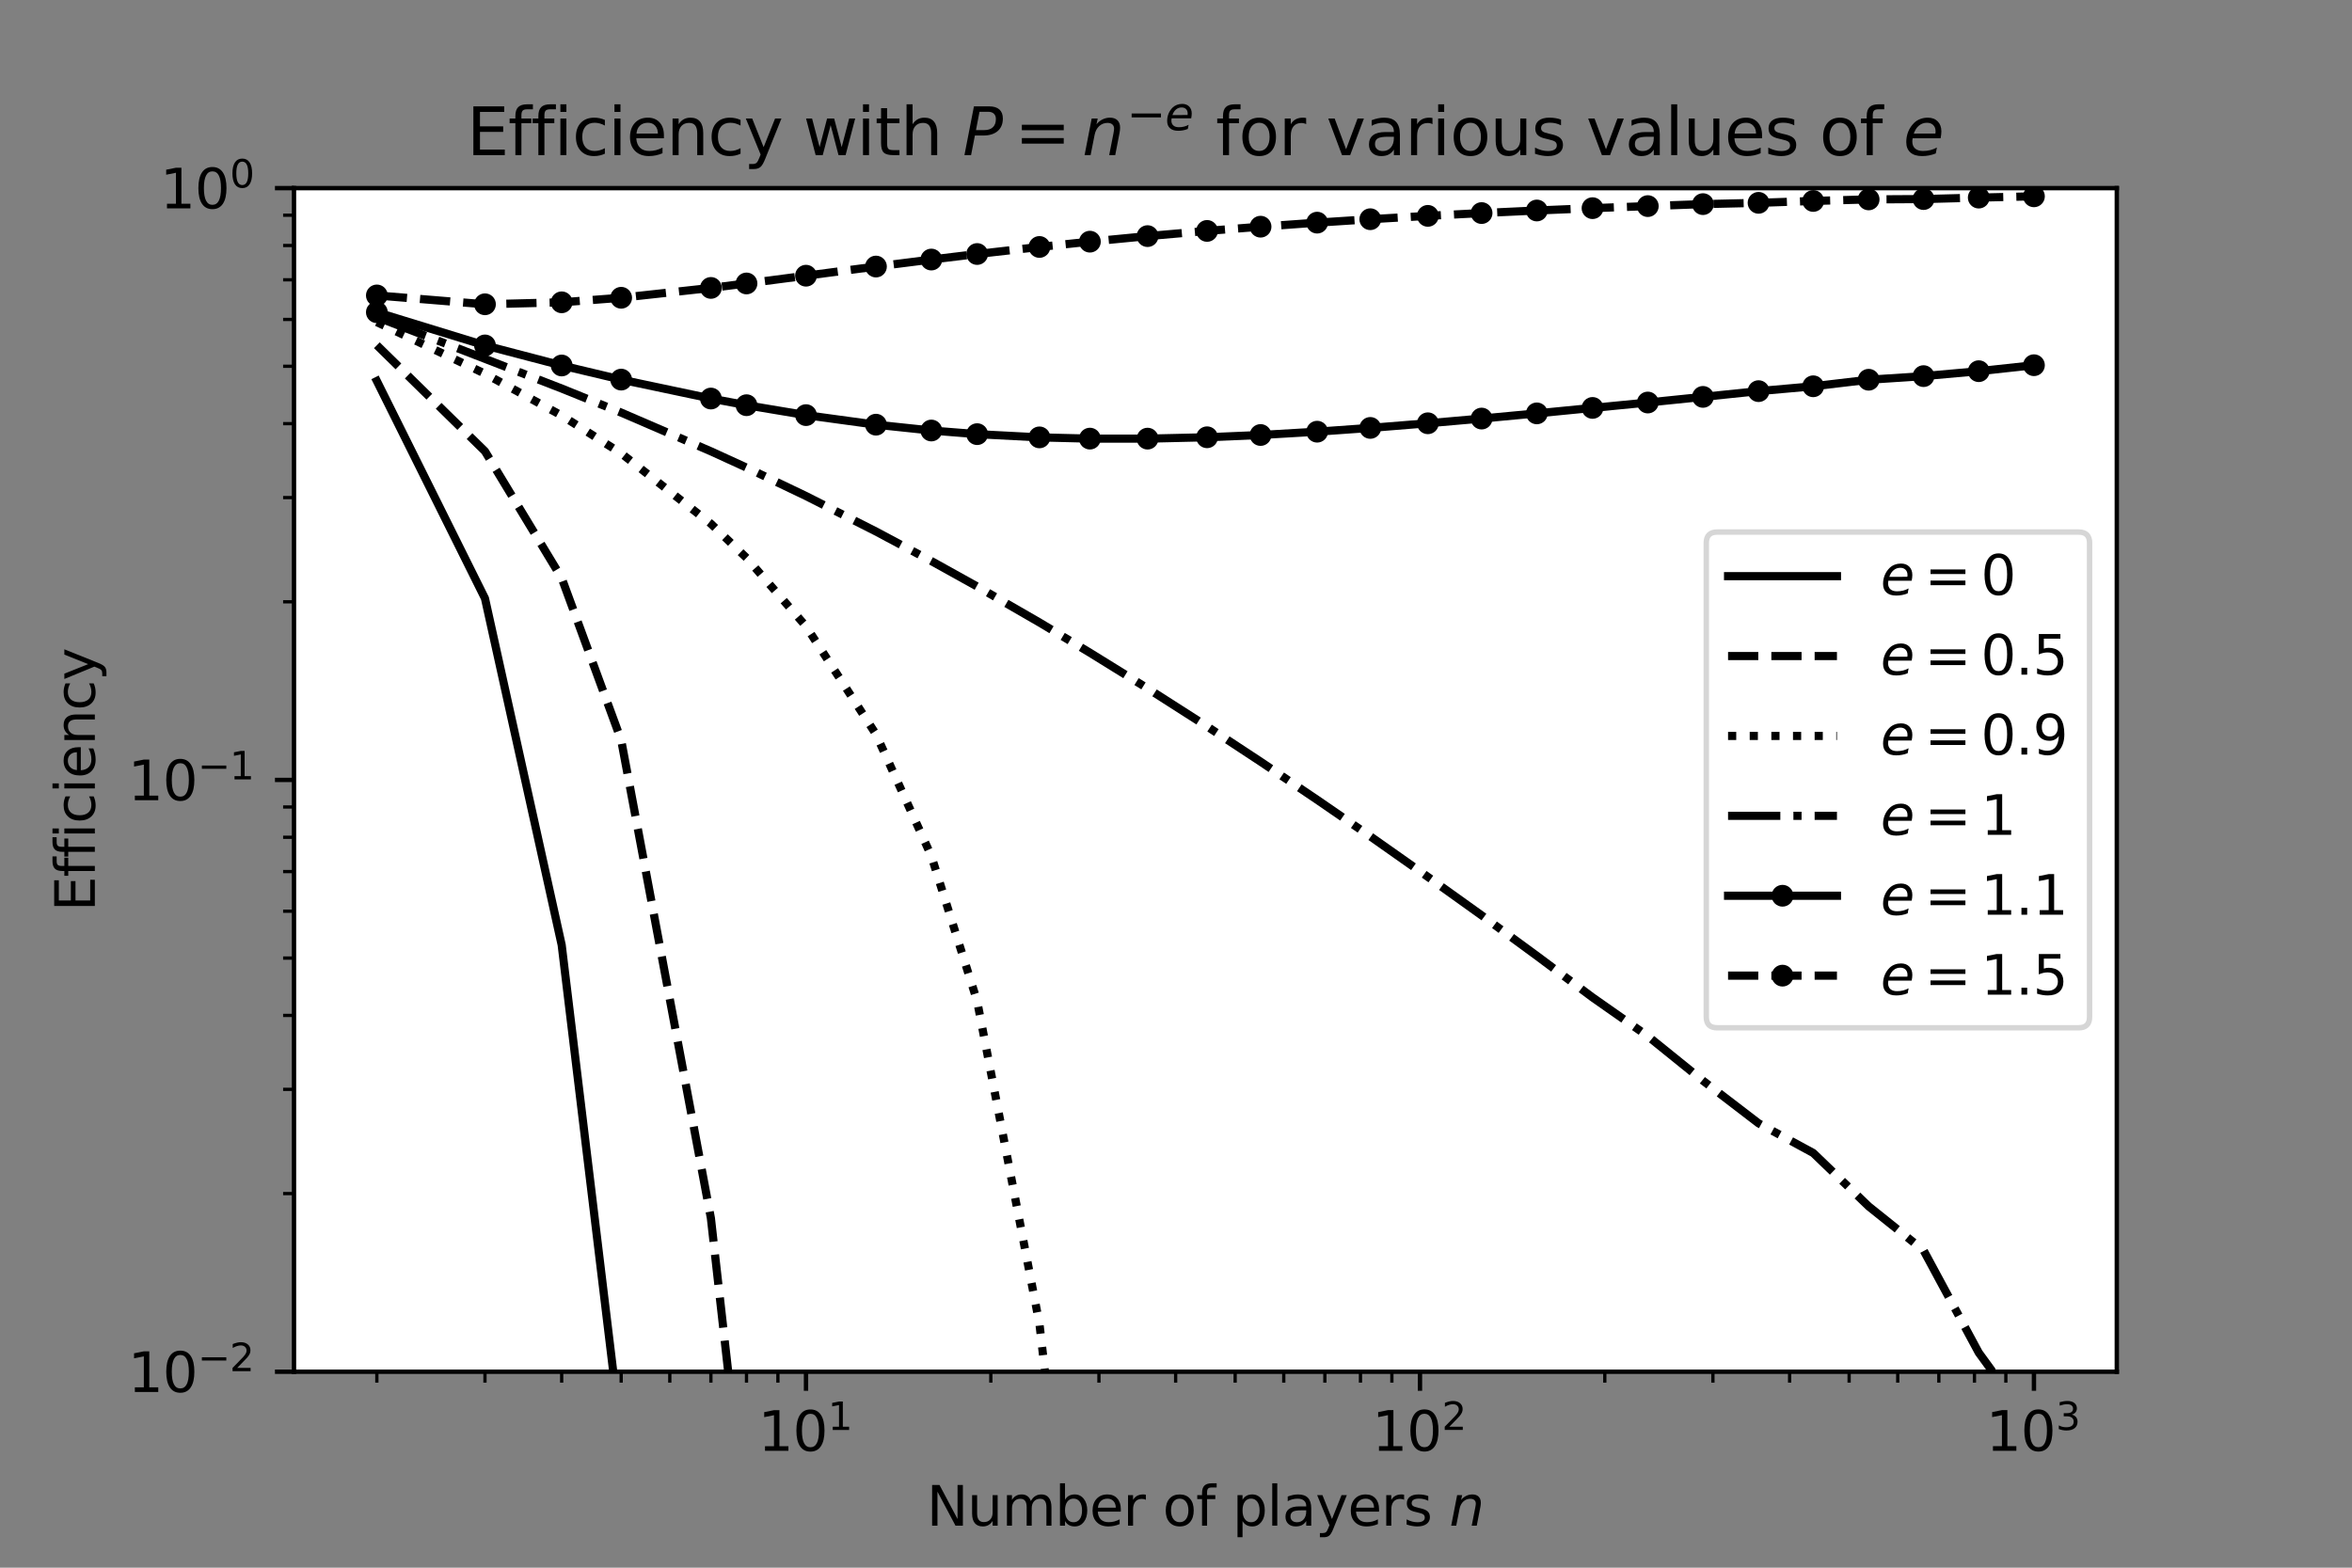 <?xml version="1.0" encoding="utf-8" standalone="no"?>
<!DOCTYPE svg PUBLIC "-//W3C//DTD SVG 1.1//EN"
  "http://www.w3.org/Graphics/SVG/1.1/DTD/svg11.dtd">
<svg xmlns:xlink="http://www.w3.org/1999/xlink" width="432pt" height="288pt" viewBox="0 0 432 288" xmlns="http://www.w3.org/2000/svg" version="1.1">
 <rect x="0" y="0" width="432" height="288" fill="#808080" stroke="none"/>
 <defs>
  <style type="text/css">*{stroke-linejoin: round; stroke-linecap: butt}</style>
 </defs>
 <g id="figure_1">
  <g id="patch_1">
   <path d="M 0 288 
L 432 288 
L 432 0 
L 0 0 
L 0 288 
z
" style="fill: none"/>
  </g>
  <g id="axes_1">
   <g id="patch_2">
    <path d="M 54 252 
L 388.8 252 
L 388.8 34.56 
L 54 34.56 
z
" style="fill: #ffffff"/>
   </g>
   <g id="matplotlib.axis_1">
    <g id="xtick_1">
     <g id="line2d_1">
      <defs>
       <path id="m67855597b3" d="M 0 0 
L 0 3.5 
" style="stroke: #000000; stroke-width: 0.8"/>
      </defs>
      <g>
       <use xlink:href="#m67855597b3" x="148.041" y="252" style="stroke: #000000; stroke-width: 0.8"/>
      </g>
     </g>
     <g id="text_1">
      <!-- $\mathdefault{10^{1}}$ -->
      <g transform="translate(139.241 266.598)scale(0.1 -0.1)">
       <defs>
        <path id="DejaVuSans-31" d="M 794 531 
L 1825 531 
L 1825 4091 
L 703 3866 
L 703 4441 
L 1819 4666 
L 2450 4666 
L 2450 531 
L 3481 531 
L 3481 0 
L 794 0 
L 794 531 
z
" transform="scale(0.016)"/>
        <path id="DejaVuSans-30" d="M 2034 4250 
Q 1547 4250 1301 3770 
Q 1056 3291 1056 2328 
Q 1056 1369 1301 889 
Q 1547 409 2034 409 
Q 2525 409 2770 889 
Q 3016 1369 3016 2328 
Q 3016 3291 2770 3770 
Q 2525 4250 2034 4250 
z
M 2034 4750 
Q 2819 4750 3233 4129 
Q 3647 3509 3647 2328 
Q 3647 1150 3233 529 
Q 2819 -91 2034 -91 
Q 1250 -91 836 529 
Q 422 1150 422 2328 
Q 422 3509 836 4129 
Q 1250 4750 2034 4750 
z
" transform="scale(0.016)"/>
       </defs>
       <use xlink:href="#DejaVuSans-31" transform="translate(0 0.684)"/>
       <use xlink:href="#DejaVuSans-30" transform="translate(63.623 0.684)"/>
       <use xlink:href="#DejaVuSans-31" transform="translate(128.203 38.966)scale(0.7)"/>
      </g>
     </g>
    </g>
    <g id="xtick_2">
     <g id="line2d_2">
      <g>
       <use xlink:href="#m67855597b3" x="260.812" y="252" style="stroke: #000000; stroke-width: 0.8"/>
      </g>
     </g>
     <g id="text_2">
      <!-- $\mathdefault{10^{2}}$ -->
      <g transform="translate(252.012 266.598)scale(0.1 -0.1)">
       <defs>
        <path id="DejaVuSans-32" d="M 1228 531 
L 3431 531 
L 3431 0 
L 469 0 
L 469 531 
Q 828 903 1448 1529 
Q 2069 2156 2228 2338 
Q 2531 2678 2651 2914 
Q 2772 3150 2772 3378 
Q 2772 3750 2511 3984 
Q 2250 4219 1831 4219 
Q 1534 4219 1204 4116 
Q 875 4013 500 3803 
L 500 4441 
Q 881 4594 1212 4672 
Q 1544 4750 1819 4750 
Q 2544 4750 2975 4387 
Q 3406 4025 3406 3419 
Q 3406 3131 3298 2873 
Q 3191 2616 2906 2266 
Q 2828 2175 2409 1742 
Q 1991 1309 1228 531 
z
" transform="scale(0.016)"/>
       </defs>
       <use xlink:href="#DejaVuSans-31" transform="translate(0 0.766)"/>
       <use xlink:href="#DejaVuSans-30" transform="translate(63.623 0.766)"/>
       <use xlink:href="#DejaVuSans-32" transform="translate(128.203 39.047)scale(0.7)"/>
      </g>
     </g>
    </g>
    <g id="xtick_3">
     <g id="line2d_3">
      <g>
       <use xlink:href="#m67855597b3" x="373.582" y="252" style="stroke: #000000; stroke-width: 0.8"/>
      </g>
     </g>
     <g id="text_3">
      <!-- $\mathdefault{10^{3}}$ -->
      <g transform="translate(364.782 266.598)scale(0.1 -0.1)">
       <defs>
        <path id="DejaVuSans-33" d="M 2597 2516 
Q 3050 2419 3304 2112 
Q 3559 1806 3559 1356 
Q 3559 666 3084 287 
Q 2609 -91 1734 -91 
Q 1441 -91 1130 -33 
Q 819 25 488 141 
L 488 750 
Q 750 597 1062 519 
Q 1375 441 1716 441 
Q 2309 441 2620 675 
Q 2931 909 2931 1356 
Q 2931 1769 2642 2001 
Q 2353 2234 1838 2234 
L 1294 2234 
L 1294 2753 
L 1863 2753 
Q 2328 2753 2575 2939 
Q 2822 3125 2822 3475 
Q 2822 3834 2567 4026 
Q 2313 4219 1838 4219 
Q 1578 4219 1281 4162 
Q 984 4106 628 3988 
L 628 4550 
Q 988 4650 1302 4700 
Q 1616 4750 1894 4750 
Q 2613 4750 3031 4423 
Q 3450 4097 3450 3541 
Q 3450 3153 3228 2886 
Q 3006 2619 2597 2516 
z
" transform="scale(0.016)"/>
       </defs>
       <use xlink:href="#DejaVuSans-31" transform="translate(0 0.766)"/>
       <use xlink:href="#DejaVuSans-30" transform="translate(63.623 0.766)"/>
       <use xlink:href="#DejaVuSans-33" transform="translate(128.203 39.047)scale(0.7)"/>
      </g>
     </g>
    </g>
    <g id="xtick_4">
     <g id="line2d_4">
      <defs>
       <path id="m5e425dec0b" d="M 0 0 
L 0 2 
" style="stroke: #000000; stroke-width: 0.6"/>
      </defs>
      <g>
       <use xlink:href="#m5e425dec0b" x="69.218" y="252" style="stroke: #000000; stroke-width: 0.6"/>
      </g>
     </g>
    </g>
    <g id="xtick_5">
     <g id="line2d_5">
      <g>
       <use xlink:href="#m5e425dec0b" x="89.076" y="252" style="stroke: #000000; stroke-width: 0.6"/>
      </g>
     </g>
    </g>
    <g id="xtick_6">
     <g id="line2d_6">
      <g>
       <use xlink:href="#m5e425dec0b" x="103.165" y="252" style="stroke: #000000; stroke-width: 0.6"/>
      </g>
     </g>
    </g>
    <g id="xtick_7">
     <g id="line2d_7">
      <g>
       <use xlink:href="#m5e425dec0b" x="114.094" y="252" style="stroke: #000000; stroke-width: 0.6"/>
      </g>
     </g>
    </g>
    <g id="xtick_8">
     <g id="line2d_8">
      <g>
       <use xlink:href="#m5e425dec0b" x="123.023" y="252" style="stroke: #000000; stroke-width: 0.6"/>
      </g>
     </g>
    </g>
    <g id="xtick_9">
     <g id="line2d_9">
      <g>
       <use xlink:href="#m5e425dec0b" x="130.573" y="252" style="stroke: #000000; stroke-width: 0.6"/>
      </g>
     </g>
    </g>
    <g id="xtick_10">
     <g id="line2d_10">
      <g>
       <use xlink:href="#m5e425dec0b" x="137.113" y="252" style="stroke: #000000; stroke-width: 0.6"/>
      </g>
     </g>
    </g>
    <g id="xtick_11">
     <g id="line2d_11">
      <g>
       <use xlink:href="#m5e425dec0b" x="142.881" y="252" style="stroke: #000000; stroke-width: 0.6"/>
      </g>
     </g>
    </g>
    <g id="xtick_12">
     <g id="line2d_12">
      <g>
       <use xlink:href="#m5e425dec0b" x="181.988" y="252" style="stroke: #000000; stroke-width: 0.6"/>
      </g>
     </g>
    </g>
    <g id="xtick_13">
     <g id="line2d_13">
      <g>
       <use xlink:href="#m5e425dec0b" x="201.846" y="252" style="stroke: #000000; stroke-width: 0.6"/>
      </g>
     </g>
    </g>
    <g id="xtick_14">
     <g id="line2d_14">
      <g>
       <use xlink:href="#m5e425dec0b" x="215.936" y="252" style="stroke: #000000; stroke-width: 0.6"/>
      </g>
     </g>
    </g>
    <g id="xtick_15">
     <g id="line2d_15">
      <g>
       <use xlink:href="#m5e425dec0b" x="226.864" y="252" style="stroke: #000000; stroke-width: 0.6"/>
      </g>
     </g>
    </g>
    <g id="xtick_16">
     <g id="line2d_16">
      <g>
       <use xlink:href="#m5e425dec0b" x="235.794" y="252" style="stroke: #000000; stroke-width: 0.6"/>
      </g>
     </g>
    </g>
    <g id="xtick_17">
     <g id="line2d_17">
      <g>
       <use xlink:href="#m5e425dec0b" x="243.343" y="252" style="stroke: #000000; stroke-width: 0.6"/>
      </g>
     </g>
    </g>
    <g id="xtick_18">
     <g id="line2d_18">
      <g>
       <use xlink:href="#m5e425dec0b" x="249.883" y="252" style="stroke: #000000; stroke-width: 0.6"/>
      </g>
     </g>
    </g>
    <g id="xtick_19">
     <g id="line2d_19">
      <g>
       <use xlink:href="#m5e425dec0b" x="255.651" y="252" style="stroke: #000000; stroke-width: 0.6"/>
      </g>
     </g>
    </g>
    <g id="xtick_20">
     <g id="line2d_20">
      <g>
       <use xlink:href="#m5e425dec0b" x="294.759" y="252" style="stroke: #000000; stroke-width: 0.6"/>
      </g>
     </g>
    </g>
    <g id="xtick_21">
     <g id="line2d_21">
      <g>
       <use xlink:href="#m5e425dec0b" x="314.617" y="252" style="stroke: #000000; stroke-width: 0.6"/>
      </g>
     </g>
    </g>
    <g id="xtick_22">
     <g id="line2d_22">
      <g>
       <use xlink:href="#m5e425dec0b" x="328.706" y="252" style="stroke: #000000; stroke-width: 0.6"/>
      </g>
     </g>
    </g>
    <g id="xtick_23">
     <g id="line2d_23">
      <g>
       <use xlink:href="#m5e425dec0b" x="339.635" y="252" style="stroke: #000000; stroke-width: 0.6"/>
      </g>
     </g>
    </g>
    <g id="xtick_24">
     <g id="line2d_24">
      <g>
       <use xlink:href="#m5e425dec0b" x="348.564" y="252" style="stroke: #000000; stroke-width: 0.6"/>
      </g>
     </g>
    </g>
    <g id="xtick_25">
     <g id="line2d_25">
      <g>
       <use xlink:href="#m5e425dec0b" x="356.113" y="252" style="stroke: #000000; stroke-width: 0.6"/>
      </g>
     </g>
    </g>
    <g id="xtick_26">
     <g id="line2d_26">
      <g>
       <use xlink:href="#m5e425dec0b" x="362.653" y="252" style="stroke: #000000; stroke-width: 0.6"/>
      </g>
     </g>
    </g>
    <g id="xtick_27">
     <g id="line2d_27">
      <g>
       <use xlink:href="#m5e425dec0b" x="368.422" y="252" style="stroke: #000000; stroke-width: 0.6"/>
      </g>
     </g>
    </g>
    <g id="text_4">
     <!-- Number of players $n$ -->
     <g transform="translate(170.2 280.278)scale(0.1 -0.1)">
      <defs>
       <path id="DejaVuSans-4e" d="M 628 4666 
L 1478 4666 
L 3547 763 
L 3547 4666 
L 4159 4666 
L 4159 0 
L 3309 0 
L 1241 3903 
L 1241 0 
L 628 0 
L 628 4666 
z
" transform="scale(0.016)"/>
       <path id="DejaVuSans-75" d="M 544 1381 
L 544 3500 
L 1119 3500 
L 1119 1403 
Q 1119 906 1312 657 
Q 1506 409 1894 409 
Q 2359 409 2629 706 
Q 2900 1003 2900 1516 
L 2900 3500 
L 3475 3500 
L 3475 0 
L 2900 0 
L 2900 538 
Q 2691 219 2414 64 
Q 2138 -91 1772 -91 
Q 1169 -91 856 284 
Q 544 659 544 1381 
z
M 1991 3584 
L 1991 3584 
z
" transform="scale(0.016)"/>
       <path id="DejaVuSans-6d" d="M 3328 2828 
Q 3544 3216 3844 3400 
Q 4144 3584 4550 3584 
Q 5097 3584 5394 3201 
Q 5691 2819 5691 2113 
L 5691 0 
L 5113 0 
L 5113 2094 
Q 5113 2597 4934 2840 
Q 4756 3084 4391 3084 
Q 3944 3084 3684 2787 
Q 3425 2491 3425 1978 
L 3425 0 
L 2847 0 
L 2847 2094 
Q 2847 2600 2669 2842 
Q 2491 3084 2119 3084 
Q 1678 3084 1418 2786 
Q 1159 2488 1159 1978 
L 1159 0 
L 581 0 
L 581 3500 
L 1159 3500 
L 1159 2956 
Q 1356 3278 1631 3431 
Q 1906 3584 2284 3584 
Q 2666 3584 2933 3390 
Q 3200 3197 3328 2828 
z
" transform="scale(0.016)"/>
       <path id="DejaVuSans-62" d="M 3116 1747 
Q 3116 2381 2855 2742 
Q 2594 3103 2138 3103 
Q 1681 3103 1420 2742 
Q 1159 2381 1159 1747 
Q 1159 1113 1420 752 
Q 1681 391 2138 391 
Q 2594 391 2855 752 
Q 3116 1113 3116 1747 
z
M 1159 2969 
Q 1341 3281 1617 3432 
Q 1894 3584 2278 3584 
Q 2916 3584 3314 3078 
Q 3713 2572 3713 1747 
Q 3713 922 3314 415 
Q 2916 -91 2278 -91 
Q 1894 -91 1617 61 
Q 1341 213 1159 525 
L 1159 0 
L 581 0 
L 581 4863 
L 1159 4863 
L 1159 2969 
z
" transform="scale(0.016)"/>
       <path id="DejaVuSans-65" d="M 3597 1894 
L 3597 1613 
L 953 1613 
Q 991 1019 1311 708 
Q 1631 397 2203 397 
Q 2534 397 2845 478 
Q 3156 559 3463 722 
L 3463 178 
Q 3153 47 2828 -22 
Q 2503 -91 2169 -91 
Q 1331 -91 842 396 
Q 353 884 353 1716 
Q 353 2575 817 3079 
Q 1281 3584 2069 3584 
Q 2775 3584 3186 3129 
Q 3597 2675 3597 1894 
z
M 3022 2063 
Q 3016 2534 2758 2815 
Q 2500 3097 2075 3097 
Q 1594 3097 1305 2825 
Q 1016 2553 972 2059 
L 3022 2063 
z
" transform="scale(0.016)"/>
       <path id="DejaVuSans-72" d="M 2631 2963 
Q 2534 3019 2420 3045 
Q 2306 3072 2169 3072 
Q 1681 3072 1420 2755 
Q 1159 2438 1159 1844 
L 1159 0 
L 581 0 
L 581 3500 
L 1159 3500 
L 1159 2956 
Q 1341 3275 1631 3429 
Q 1922 3584 2338 3584 
Q 2397 3584 2469 3576 
Q 2541 3569 2628 3553 
L 2631 2963 
z
" transform="scale(0.016)"/>
       <path id="DejaVuSans-20" transform="scale(0.016)"/>
       <path id="DejaVuSans-6f" d="M 1959 3097 
Q 1497 3097 1228 2736 
Q 959 2375 959 1747 
Q 959 1119 1226 758 
Q 1494 397 1959 397 
Q 2419 397 2687 759 
Q 2956 1122 2956 1747 
Q 2956 2369 2687 2733 
Q 2419 3097 1959 3097 
z
M 1959 3584 
Q 2709 3584 3137 3096 
Q 3566 2609 3566 1747 
Q 3566 888 3137 398 
Q 2709 -91 1959 -91 
Q 1206 -91 779 398 
Q 353 888 353 1747 
Q 353 2609 779 3096 
Q 1206 3584 1959 3584 
z
" transform="scale(0.016)"/>
       <path id="DejaVuSans-66" d="M 2375 4863 
L 2375 4384 
L 1825 4384 
Q 1516 4384 1395 4259 
Q 1275 4134 1275 3809 
L 1275 3500 
L 2222 3500 
L 2222 3053 
L 1275 3053 
L 1275 0 
L 697 0 
L 697 3053 
L 147 3053 
L 147 3500 
L 697 3500 
L 697 3744 
Q 697 4328 969 4595 
Q 1241 4863 1831 4863 
L 2375 4863 
z
" transform="scale(0.016)"/>
       <path id="DejaVuSans-70" d="M 1159 525 
L 1159 -1331 
L 581 -1331 
L 581 3500 
L 1159 3500 
L 1159 2969 
Q 1341 3281 1617 3432 
Q 1894 3584 2278 3584 
Q 2916 3584 3314 3078 
Q 3713 2572 3713 1747 
Q 3713 922 3314 415 
Q 2916 -91 2278 -91 
Q 1894 -91 1617 61 
Q 1341 213 1159 525 
z
M 3116 1747 
Q 3116 2381 2855 2742 
Q 2594 3103 2138 3103 
Q 1681 3103 1420 2742 
Q 1159 2381 1159 1747 
Q 1159 1113 1420 752 
Q 1681 391 2138 391 
Q 2594 391 2855 752 
Q 3116 1113 3116 1747 
z
" transform="scale(0.016)"/>
       <path id="DejaVuSans-6c" d="M 603 4863 
L 1178 4863 
L 1178 0 
L 603 0 
L 603 4863 
z
" transform="scale(0.016)"/>
       <path id="DejaVuSans-61" d="M 2194 1759 
Q 1497 1759 1228 1600 
Q 959 1441 959 1056 
Q 959 750 1161 570 
Q 1363 391 1709 391 
Q 2188 391 2477 730 
Q 2766 1069 2766 1631 
L 2766 1759 
L 2194 1759 
z
M 3341 1997 
L 3341 0 
L 2766 0 
L 2766 531 
Q 2569 213 2275 61 
Q 1981 -91 1556 -91 
Q 1019 -91 701 211 
Q 384 513 384 1019 
Q 384 1609 779 1909 
Q 1175 2209 1959 2209 
L 2766 2209 
L 2766 2266 
Q 2766 2663 2505 2880 
Q 2244 3097 1772 3097 
Q 1472 3097 1187 3025 
Q 903 2953 641 2809 
L 641 3341 
Q 956 3463 1253 3523 
Q 1550 3584 1831 3584 
Q 2591 3584 2966 3190 
Q 3341 2797 3341 1997 
z
" transform="scale(0.016)"/>
       <path id="DejaVuSans-79" d="M 2059 -325 
Q 1816 -950 1584 -1140 
Q 1353 -1331 966 -1331 
L 506 -1331 
L 506 -850 
L 844 -850 
Q 1081 -850 1212 -737 
Q 1344 -625 1503 -206 
L 1606 56 
L 191 3500 
L 800 3500 
L 1894 763 
L 2988 3500 
L 3597 3500 
L 2059 -325 
z
" transform="scale(0.016)"/>
       <path id="DejaVuSans-73" d="M 2834 3397 
L 2834 2853 
Q 2591 2978 2328 3040 
Q 2066 3103 1784 3103 
Q 1356 3103 1142 2972 
Q 928 2841 928 2578 
Q 928 2378 1081 2264 
Q 1234 2150 1697 2047 
L 1894 2003 
Q 2506 1872 2764 1633 
Q 3022 1394 3022 966 
Q 3022 478 2636 193 
Q 2250 -91 1575 -91 
Q 1294 -91 989 -36 
Q 684 19 347 128 
L 347 722 
Q 666 556 975 473 
Q 1284 391 1588 391 
Q 1994 391 2212 530 
Q 2431 669 2431 922 
Q 2431 1156 2273 1281 
Q 2116 1406 1581 1522 
L 1381 1569 
Q 847 1681 609 1914 
Q 372 2147 372 2553 
Q 372 3047 722 3315 
Q 1072 3584 1716 3584 
Q 2034 3584 2315 3537 
Q 2597 3491 2834 3397 
z
" transform="scale(0.016)"/>
       <path id="DejaVuSans-Oblique-6e" d="M 3566 2113 
L 3156 0 
L 2578 0 
L 2988 2091 
Q 3016 2238 3031 2350 
Q 3047 2463 3047 2528 
Q 3047 2791 2881 2937 
Q 2716 3084 2419 3084 
Q 1956 3084 1622 2776 
Q 1288 2469 1184 1941 
L 800 0 
L 225 0 
L 903 3500 
L 1478 3500 
L 1363 2950 
Q 1603 3253 1940 3418 
Q 2278 3584 2650 3584 
Q 3113 3584 3367 3334 
Q 3622 3084 3622 2631 
Q 3622 2519 3608 2391 
Q 3594 2263 3566 2113 
z
" transform="scale(0.016)"/>
      </defs>
      <use xlink:href="#DejaVuSans-4e" transform="translate(0 0.016)"/>
      <use xlink:href="#DejaVuSans-75" transform="translate(74.805 0.016)"/>
      <use xlink:href="#DejaVuSans-6d" transform="translate(138.184 0.016)"/>
      <use xlink:href="#DejaVuSans-62" transform="translate(235.596 0.016)"/>
      <use xlink:href="#DejaVuSans-65" transform="translate(299.072 0.016)"/>
      <use xlink:href="#DejaVuSans-72" transform="translate(360.596 0.016)"/>
      <use xlink:href="#DejaVuSans-20" transform="translate(401.709 0.016)"/>
      <use xlink:href="#DejaVuSans-6f" transform="translate(433.496 0.016)"/>
      <use xlink:href="#DejaVuSans-66" transform="translate(494.678 0.016)"/>
      <use xlink:href="#DejaVuSans-20" transform="translate(529.883 0.016)"/>
      <use xlink:href="#DejaVuSans-70" transform="translate(561.67 0.016)"/>
      <use xlink:href="#DejaVuSans-6c" transform="translate(625.146 0.016)"/>
      <use xlink:href="#DejaVuSans-61" transform="translate(652.93 0.016)"/>
      <use xlink:href="#DejaVuSans-79" transform="translate(714.209 0.016)"/>
      <use xlink:href="#DejaVuSans-65" transform="translate(773.389 0.016)"/>
      <use xlink:href="#DejaVuSans-72" transform="translate(834.912 0.016)"/>
      <use xlink:href="#DejaVuSans-73" transform="translate(876.025 0.016)"/>
      <use xlink:href="#DejaVuSans-20" transform="translate(928.125 0.016)"/>
      <use xlink:href="#DejaVuSans-Oblique-6e" transform="translate(959.912 0.016)"/>
     </g>
    </g>
   </g>
   <g id="matplotlib.axis_2">
    <g id="ytick_1">
     <g id="line2d_28">
      <defs>
       <path id="m75aaa08da2" d="M 0 0 
L -3.5 0 
" style="stroke: #000000; stroke-width: 0.8"/>
      </defs>
      <g>
       <use xlink:href="#m75aaa08da2" x="54" y="252" style="stroke: #000000; stroke-width: 0.8"/>
      </g>
     </g>
     <g id="text_5">
      <!-- $\mathdefault{10^{-2}}$ -->
      <g transform="translate(23.5 255.799)scale(0.1 -0.1)">
       <defs>
        <path id="DejaVuSans-2212" d="M 678 2272 
L 4684 2272 
L 4684 1741 
L 678 1741 
L 678 2272 
z
" transform="scale(0.016)"/>
       </defs>
       <use xlink:href="#DejaVuSans-31" transform="translate(0 0.766)"/>
       <use xlink:href="#DejaVuSans-30" transform="translate(63.623 0.766)"/>
       <use xlink:href="#DejaVuSans-2212" transform="translate(128.203 39.047)scale(0.7)"/>
       <use xlink:href="#DejaVuSans-32" transform="translate(186.855 39.047)scale(0.7)"/>
      </g>
     </g>
    </g>
    <g id="ytick_2">
     <g id="line2d_29">
      <g>
       <use xlink:href="#m75aaa08da2" x="54" y="143.28" style="stroke: #000000; stroke-width: 0.8"/>
      </g>
     </g>
     <g id="text_6">
      <!-- $\mathdefault{10^{-1}}$ -->
      <g transform="translate(23.5 147.079)scale(0.1 -0.1)">
       <use xlink:href="#DejaVuSans-31" transform="translate(0 0.684)"/>
       <use xlink:href="#DejaVuSans-30" transform="translate(63.623 0.684)"/>
       <use xlink:href="#DejaVuSans-2212" transform="translate(128.203 38.966)scale(0.7)"/>
       <use xlink:href="#DejaVuSans-31" transform="translate(186.855 38.966)scale(0.7)"/>
      </g>
     </g>
    </g>
    <g id="ytick_3">
     <g id="line2d_30">
      <g>
       <use xlink:href="#m75aaa08da2" x="54" y="34.56" style="stroke: #000000; stroke-width: 0.8"/>
      </g>
     </g>
     <g id="text_7">
      <!-- $\mathdefault{10^{0}}$ -->
      <g transform="translate(29.4 38.359)scale(0.1 -0.1)">
       <use xlink:href="#DejaVuSans-31" transform="translate(0 0.766)"/>
       <use xlink:href="#DejaVuSans-30" transform="translate(63.623 0.766)"/>
       <use xlink:href="#DejaVuSans-30" transform="translate(128.203 39.047)scale(0.7)"/>
      </g>
     </g>
    </g>
    <g id="ytick_4">
     <g id="line2d_31">
      <defs>
       <path id="m4c63eaa03c" d="M 0 0 
L -2 0 
" style="stroke: #000000; stroke-width: 0.6"/>
      </defs>
      <g>
       <use xlink:href="#m4c63eaa03c" x="54" y="219.272" style="stroke: #000000; stroke-width: 0.6"/>
      </g>
     </g>
    </g>
    <g id="ytick_5">
     <g id="line2d_32">
      <g>
       <use xlink:href="#m4c63eaa03c" x="54" y="200.127" style="stroke: #000000; stroke-width: 0.6"/>
      </g>
     </g>
    </g>
    <g id="ytick_6">
     <g id="line2d_33">
      <g>
       <use xlink:href="#m4c63eaa03c" x="54" y="186.544" style="stroke: #000000; stroke-width: 0.6"/>
      </g>
     </g>
    </g>
    <g id="ytick_7">
     <g id="line2d_34">
      <g>
       <use xlink:href="#m4c63eaa03c" x="54" y="176.008" style="stroke: #000000; stroke-width: 0.6"/>
      </g>
     </g>
    </g>
    <g id="ytick_8">
     <g id="line2d_35">
      <g>
       <use xlink:href="#m4c63eaa03c" x="54" y="167.399" style="stroke: #000000; stroke-width: 0.6"/>
      </g>
     </g>
    </g>
    <g id="ytick_9">
     <g id="line2d_36">
      <g>
       <use xlink:href="#m4c63eaa03c" x="54" y="160.121" style="stroke: #000000; stroke-width: 0.6"/>
      </g>
     </g>
    </g>
    <g id="ytick_10">
     <g id="line2d_37">
      <g>
       <use xlink:href="#m4c63eaa03c" x="54" y="153.816" style="stroke: #000000; stroke-width: 0.6"/>
      </g>
     </g>
    </g>
    <g id="ytick_11">
     <g id="line2d_38">
      <g>
       <use xlink:href="#m4c63eaa03c" x="54" y="148.255" style="stroke: #000000; stroke-width: 0.6"/>
      </g>
     </g>
    </g>
    <g id="ytick_12">
     <g id="line2d_39">
      <g>
       <use xlink:href="#m4c63eaa03c" x="54" y="110.552" style="stroke: #000000; stroke-width: 0.6"/>
      </g>
     </g>
    </g>
    <g id="ytick_13">
     <g id="line2d_40">
      <g>
       <use xlink:href="#m4c63eaa03c" x="54" y="91.407" style="stroke: #000000; stroke-width: 0.6"/>
      </g>
     </g>
    </g>
    <g id="ytick_14">
     <g id="line2d_41">
      <g>
       <use xlink:href="#m4c63eaa03c" x="54" y="77.824" style="stroke: #000000; stroke-width: 0.6"/>
      </g>
     </g>
    </g>
    <g id="ytick_15">
     <g id="line2d_42">
      <g>
       <use xlink:href="#m4c63eaa03c" x="54" y="67.288" style="stroke: #000000; stroke-width: 0.6"/>
      </g>
     </g>
    </g>
    <g id="ytick_16">
     <g id="line2d_43">
      <g>
       <use xlink:href="#m4c63eaa03c" x="54" y="58.679" style="stroke: #000000; stroke-width: 0.6"/>
      </g>
     </g>
    </g>
    <g id="ytick_17">
     <g id="line2d_44">
      <g>
       <use xlink:href="#m4c63eaa03c" x="54" y="51.401" style="stroke: #000000; stroke-width: 0.6"/>
      </g>
     </g>
    </g>
    <g id="ytick_18">
     <g id="line2d_45">
      <g>
       <use xlink:href="#m4c63eaa03c" x="54" y="45.096" style="stroke: #000000; stroke-width: 0.6"/>
      </g>
     </g>
    </g>
    <g id="ytick_19">
     <g id="line2d_46">
      <g>
       <use xlink:href="#m4c63eaa03c" x="54" y="39.535" style="stroke: #000000; stroke-width: 0.6"/>
      </g>
     </g>
    </g>
    <g id="text_8">
     <!-- Efficiency -->
     <g transform="translate(17.42 167.441)rotate(-90)scale(0.1 -0.1)">
      <defs>
       <path id="DejaVuSans-45" d="M 628 4666 
L 3578 4666 
L 3578 4134 
L 1259 4134 
L 1259 2753 
L 3481 2753 
L 3481 2222 
L 1259 2222 
L 1259 531 
L 3634 531 
L 3634 0 
L 628 0 
L 628 4666 
z
" transform="scale(0.016)"/>
       <path id="DejaVuSans-69" d="M 603 3500 
L 1178 3500 
L 1178 0 
L 603 0 
L 603 3500 
z
M 603 4863 
L 1178 4863 
L 1178 4134 
L 603 4134 
L 603 4863 
z
" transform="scale(0.016)"/>
       <path id="DejaVuSans-63" d="M 3122 3366 
L 3122 2828 
Q 2878 2963 2633 3030 
Q 2388 3097 2138 3097 
Q 1578 3097 1268 2742 
Q 959 2388 959 1747 
Q 959 1106 1268 751 
Q 1578 397 2138 397 
Q 2388 397 2633 464 
Q 2878 531 3122 666 
L 3122 134 
Q 2881 22 2623 -34 
Q 2366 -91 2075 -91 
Q 1284 -91 818 406 
Q 353 903 353 1747 
Q 353 2603 823 3093 
Q 1294 3584 2113 3584 
Q 2378 3584 2631 3529 
Q 2884 3475 3122 3366 
z
" transform="scale(0.016)"/>
       <path id="DejaVuSans-6e" d="M 3513 2113 
L 3513 0 
L 2938 0 
L 2938 2094 
Q 2938 2591 2744 2837 
Q 2550 3084 2163 3084 
Q 1697 3084 1428 2787 
Q 1159 2491 1159 1978 
L 1159 0 
L 581 0 
L 581 3500 
L 1159 3500 
L 1159 2956 
Q 1366 3272 1645 3428 
Q 1925 3584 2291 3584 
Q 2894 3584 3203 3211 
Q 3513 2838 3513 2113 
z
" transform="scale(0.016)"/>
      </defs>
      <use xlink:href="#DejaVuSans-45"/>
      <use xlink:href="#DejaVuSans-66" x="63.184"/>
      <use xlink:href="#DejaVuSans-66" x="98.389"/>
      <use xlink:href="#DejaVuSans-69" x="133.594"/>
      <use xlink:href="#DejaVuSans-63" x="161.377"/>
      <use xlink:href="#DejaVuSans-69" x="216.357"/>
      <use xlink:href="#DejaVuSans-65" x="244.141"/>
      <use xlink:href="#DejaVuSans-6e" x="305.664"/>
      <use xlink:href="#DejaVuSans-63" x="369.043"/>
      <use xlink:href="#DejaVuSans-79" x="424.023"/>
     </g>
    </g>
   </g>
   <g id="line2d_47">
    <path d="M 69.218 69.995 
L 89.076 109.924 
L 103.165 173.594 
L 114.094 264.063 
L 115.881 289 
" clip-path="url(#p1fb4c29c07)" style="fill: none; stroke: #000000; stroke-width: 1.5; stroke-linecap: square"/>
   </g>
   <g id="line2d_48">
    <path d="M 69.218 63.422 
L 89.076 82.901 
L 103.165 106.194 
L 114.094 135.964 
L 130.573 223.792 
L 137.113 281.858 
L 137.698 289 
" clip-path="url(#p1fb4c29c07)" style="fill: none; stroke-dasharray: 5.55,2.4; stroke-dashoffset: 0; stroke: #000000; stroke-width: 1.5"/>
   </g>
   <g id="line2d_49">
    <path d="M 69.218 59.177 
L 89.076 68.654 
L 103.165 76.338 
L 114.094 83.287 
L 130.573 96.217 
L 137.113 102.486 
L 148.041 115.053 
L 160.891 134.882 
L 171.06 157.252 
L 179.476 183.914 
L 190.918 243.197 
L 196.19 289 
" clip-path="url(#p1fb4c29c07)" style="fill: none; stroke-dasharray: 1.5,2.475; stroke-dashoffset: 0; stroke: #000000; stroke-width: 1.5"/>
   </g>
   <g id="line2d_50">
    <path d="M 69.218 58.245 
L 89.076 65.918 
L 103.165 71.376 
L 114.094 75.797 
L 130.573 82.911 
L 137.113 85.902 
L 148.041 91.127 
L 160.891 97.638 
L 171.06 103.068 
L 179.476 107.744 
L 190.918 114.353 
L 200.186 119.909 
L 210.776 126.468 
L 221.704 133.457 
L 231.532 139.923 
L 241.924 146.929 
L 251.686 153.644 
L 262.259 161.093 
L 272.13 168.159 
L 282.275 175.595 
L 292.504 183.231 
L 302.657 190.351 
L 312.787 198.533 
L 322.999 206.36 
L 333.039 211.812 
L 343.222 221.618 
L 353.306 229.7 
L 363.443 248.493 
L 373.582 262.429 
" clip-path="url(#p1fb4c29c07)" style="fill: none; stroke-dasharray: 9.6,2.4,1.5,2.4; stroke-dashoffset: 0; stroke: #000000; stroke-width: 1.5"/>
   </g>
   <g id="line2d_51">
    <path d="M 69.218 57.361 
L 89.076 63.458 
L 103.165 67.144 
L 114.094 69.737 
L 130.573 73.216 
L 137.113 74.44 
L 148.041 76.263 
L 160.891 78.018 
L 171.06 79.089 
L 179.476 79.757 
L 190.918 80.351 
L 200.186 80.579 
L 210.776 80.582 
L 221.704 80.331 
L 231.532 79.914 
L 241.924 79.306 
L 251.686 78.613 
L 262.259 77.76 
L 272.13 76.895 
L 282.275 75.942 
L 292.504 74.94 
L 302.657 73.948 
L 312.787 72.912 
L 322.999 71.856 
L 333.039 70.964 
L 343.222 69.763 
L 353.306 69.098 
L 363.443 68.19 
L 373.582 67.093 
" clip-path="url(#p1fb4c29c07)" style="fill: none; stroke: #000000; stroke-width: 1.5; stroke-linecap: square"/>
    <defs>
     <path id="m67c7b921b9" d="M 0 1.5 
C 0.398 1.5 0.779 1.342 1.061 1.061 
C 1.342 0.779 1.5 0.398 1.5 0 
C 1.5 -0.398 1.342 -0.779 1.061 -1.061 
C 0.779 -1.342 0.398 -1.5 0 -1.5 
C -0.398 -1.5 -0.779 -1.342 -1.061 -1.061 
C -1.342 -0.779 -1.5 -0.398 -1.5 0 
C -1.5 0.398 -1.342 0.779 -1.061 1.061 
C -0.779 1.342 -0.398 1.5 0 1.5 
z
" style="stroke: #000000"/>
    </defs>
    <g clip-path="url(#p1fb4c29c07)">
     <use xlink:href="#m67c7b921b9" x="69.218" y="57.361" style="stroke: #000000"/>
     <use xlink:href="#m67c7b921b9" x="89.076" y="63.458" style="stroke: #000000"/>
     <use xlink:href="#m67c7b921b9" x="103.165" y="67.144" style="stroke: #000000"/>
     <use xlink:href="#m67c7b921b9" x="114.094" y="69.737" style="stroke: #000000"/>
     <use xlink:href="#m67c7b921b9" x="130.573" y="73.216" style="stroke: #000000"/>
     <use xlink:href="#m67c7b921b9" x="137.113" y="74.44" style="stroke: #000000"/>
     <use xlink:href="#m67c7b921b9" x="148.041" y="76.263" style="stroke: #000000"/>
     <use xlink:href="#m67c7b921b9" x="160.891" y="78.018" style="stroke: #000000"/>
     <use xlink:href="#m67c7b921b9" x="171.06" y="79.089" style="stroke: #000000"/>
     <use xlink:href="#m67c7b921b9" x="179.476" y="79.757" style="stroke: #000000"/>
     <use xlink:href="#m67c7b921b9" x="190.918" y="80.351" style="stroke: #000000"/>
     <use xlink:href="#m67c7b921b9" x="200.186" y="80.579" style="stroke: #000000"/>
     <use xlink:href="#m67c7b921b9" x="210.776" y="80.582" style="stroke: #000000"/>
     <use xlink:href="#m67c7b921b9" x="221.704" y="80.331" style="stroke: #000000"/>
     <use xlink:href="#m67c7b921b9" x="231.532" y="79.914" style="stroke: #000000"/>
     <use xlink:href="#m67c7b921b9" x="241.924" y="79.306" style="stroke: #000000"/>
     <use xlink:href="#m67c7b921b9" x="251.686" y="78.613" style="stroke: #000000"/>
     <use xlink:href="#m67c7b921b9" x="262.259" y="77.76" style="stroke: #000000"/>
     <use xlink:href="#m67c7b921b9" x="272.13" y="76.895" style="stroke: #000000"/>
     <use xlink:href="#m67c7b921b9" x="282.275" y="75.942" style="stroke: #000000"/>
     <use xlink:href="#m67c7b921b9" x="292.504" y="74.94" style="stroke: #000000"/>
     <use xlink:href="#m67c7b921b9" x="302.657" y="73.948" style="stroke: #000000"/>
     <use xlink:href="#m67c7b921b9" x="312.787" y="72.912" style="stroke: #000000"/>
     <use xlink:href="#m67c7b921b9" x="322.999" y="71.856" style="stroke: #000000"/>
     <use xlink:href="#m67c7b921b9" x="333.039" y="70.964" style="stroke: #000000"/>
     <use xlink:href="#m67c7b921b9" x="343.222" y="69.763" style="stroke: #000000"/>
     <use xlink:href="#m67c7b921b9" x="353.306" y="69.098" style="stroke: #000000"/>
     <use xlink:href="#m67c7b921b9" x="363.443" y="68.19" style="stroke: #000000"/>
     <use xlink:href="#m67c7b921b9" x="373.582" y="67.093" style="stroke: #000000"/>
    </g>
   </g>
   <g id="line2d_52">
    <path d="M 69.218 54.275 
L 89.076 55.899 
L 103.165 55.538 
L 114.094 54.703 
L 130.573 52.895 
L 137.113 52.074 
L 148.041 50.649 
L 160.891 48.968 
L 171.06 47.681 
L 179.476 46.665 
L 190.918 45.369 
L 200.186 44.397 
L 210.776 43.377 
L 221.704 42.422 
L 231.532 41.646 
L 241.924 40.902 
L 251.686 40.272 
L 262.259 39.656 
L 272.13 39.143 
L 282.275 38.67 
L 292.504 38.242 
L 302.657 37.865 
L 312.787 37.5 
L 322.999 37.263 
L 333.039 36.918 
L 343.222 36.633 
L 353.306 36.571 
L 363.443 36.302 
L 373.582 36.066 
" clip-path="url(#p1fb4c29c07)" style="fill: none; stroke-dasharray: 5.55,2.4; stroke-dashoffset: 0; stroke: #000000; stroke-width: 1.5"/>
    <g clip-path="url(#p1fb4c29c07)">
     <use xlink:href="#m67c7b921b9" x="69.218" y="54.275" style="stroke: #000000"/>
     <use xlink:href="#m67c7b921b9" x="89.076" y="55.899" style="stroke: #000000"/>
     <use xlink:href="#m67c7b921b9" x="103.165" y="55.538" style="stroke: #000000"/>
     <use xlink:href="#m67c7b921b9" x="114.094" y="54.703" style="stroke: #000000"/>
     <use xlink:href="#m67c7b921b9" x="130.573" y="52.895" style="stroke: #000000"/>
     <use xlink:href="#m67c7b921b9" x="137.113" y="52.074" style="stroke: #000000"/>
     <use xlink:href="#m67c7b921b9" x="148.041" y="50.649" style="stroke: #000000"/>
     <use xlink:href="#m67c7b921b9" x="160.891" y="48.968" style="stroke: #000000"/>
     <use xlink:href="#m67c7b921b9" x="171.06" y="47.681" style="stroke: #000000"/>
     <use xlink:href="#m67c7b921b9" x="179.476" y="46.665" style="stroke: #000000"/>
     <use xlink:href="#m67c7b921b9" x="190.918" y="45.369" style="stroke: #000000"/>
     <use xlink:href="#m67c7b921b9" x="200.186" y="44.397" style="stroke: #000000"/>
     <use xlink:href="#m67c7b921b9" x="210.776" y="43.377" style="stroke: #000000"/>
     <use xlink:href="#m67c7b921b9" x="221.704" y="42.422" style="stroke: #000000"/>
     <use xlink:href="#m67c7b921b9" x="231.532" y="41.646" style="stroke: #000000"/>
     <use xlink:href="#m67c7b921b9" x="241.924" y="40.902" style="stroke: #000000"/>
     <use xlink:href="#m67c7b921b9" x="251.686" y="40.272" style="stroke: #000000"/>
     <use xlink:href="#m67c7b921b9" x="262.259" y="39.656" style="stroke: #000000"/>
     <use xlink:href="#m67c7b921b9" x="272.13" y="39.143" style="stroke: #000000"/>
     <use xlink:href="#m67c7b921b9" x="282.275" y="38.67" style="stroke: #000000"/>
     <use xlink:href="#m67c7b921b9" x="292.504" y="38.242" style="stroke: #000000"/>
     <use xlink:href="#m67c7b921b9" x="302.657" y="37.865" style="stroke: #000000"/>
     <use xlink:href="#m67c7b921b9" x="312.787" y="37.5" style="stroke: #000000"/>
     <use xlink:href="#m67c7b921b9" x="322.999" y="37.263" style="stroke: #000000"/>
     <use xlink:href="#m67c7b921b9" x="333.039" y="36.918" style="stroke: #000000"/>
     <use xlink:href="#m67c7b921b9" x="343.222" y="36.633" style="stroke: #000000"/>
     <use xlink:href="#m67c7b921b9" x="353.306" y="36.571" style="stroke: #000000"/>
     <use xlink:href="#m67c7b921b9" x="363.443" y="36.302" style="stroke: #000000"/>
     <use xlink:href="#m67c7b921b9" x="373.582" y="36.066" style="stroke: #000000"/>
    </g>
   </g>
   <g id="patch_3">
    <path d="M 54 252 
L 54 34.56 
" style="fill: none; stroke: #000000; stroke-width: 0.8; stroke-linejoin: miter; stroke-linecap: square"/>
   </g>
   <g id="patch_4">
    <path d="M 388.8 252 
L 388.8 34.56 
" style="fill: none; stroke: #000000; stroke-width: 0.8; stroke-linejoin: miter; stroke-linecap: square"/>
   </g>
   <g id="patch_5">
    <path d="M 54 252 
L 388.8 252 
" style="fill: none; stroke: #000000; stroke-width: 0.8; stroke-linejoin: miter; stroke-linecap: square"/>
   </g>
   <g id="patch_6">
    <path d="M 54 34.56 
L 388.8 34.56 
" style="fill: none; stroke: #000000; stroke-width: 0.8; stroke-linejoin: miter; stroke-linecap: square"/>
   </g>
   <g id="text_9">
    <!-- Efficiency with $P=n^{-e}$ for various values of $e$ -->
    <g transform="translate(85.74 28.56)scale(0.12 -0.12)">
     <defs>
      <path id="DejaVuSans-77" d="M 269 3500 
L 844 3500 
L 1563 769 
L 2278 3500 
L 2956 3500 
L 3675 769 
L 4391 3500 
L 4966 3500 
L 4050 0 
L 3372 0 
L 2619 2869 
L 1863 0 
L 1184 0 
L 269 3500 
z
" transform="scale(0.016)"/>
      <path id="DejaVuSans-74" d="M 1172 4494 
L 1172 3500 
L 2356 3500 
L 2356 3053 
L 1172 3053 
L 1172 1153 
Q 1172 725 1289 603 
Q 1406 481 1766 481 
L 2356 481 
L 2356 0 
L 1766 0 
Q 1100 0 847 248 
Q 594 497 594 1153 
L 594 3053 
L 172 3053 
L 172 3500 
L 594 3500 
L 594 4494 
L 1172 4494 
z
" transform="scale(0.016)"/>
      <path id="DejaVuSans-68" d="M 3513 2113 
L 3513 0 
L 2938 0 
L 2938 2094 
Q 2938 2591 2744 2837 
Q 2550 3084 2163 3084 
Q 1697 3084 1428 2787 
Q 1159 2491 1159 1978 
L 1159 0 
L 581 0 
L 581 4863 
L 1159 4863 
L 1159 2956 
Q 1366 3272 1645 3428 
Q 1925 3584 2291 3584 
Q 2894 3584 3203 3211 
Q 3513 2838 3513 2113 
z
" transform="scale(0.016)"/>
      <path id="DejaVuSans-Oblique-50" d="M 1081 4666 
L 2541 4666 
Q 3178 4666 3512 4369 
Q 3847 4072 3847 3500 
Q 3847 2731 3353 2303 
Q 2859 1875 1966 1875 
L 1172 1875 
L 806 0 
L 172 0 
L 1081 4666 
z
M 1613 4147 
L 1275 2394 
L 2069 2394 
Q 2606 2394 2893 2669 
Q 3181 2944 3181 3456 
Q 3181 3784 2986 3965 
Q 2791 4147 2438 4147 
L 1613 4147 
z
" transform="scale(0.016)"/>
      <path id="DejaVuSans-3d" d="M 678 2906 
L 4684 2906 
L 4684 2381 
L 678 2381 
L 678 2906 
z
M 678 1631 
L 4684 1631 
L 4684 1100 
L 678 1100 
L 678 1631 
z
" transform="scale(0.016)"/>
      <path id="DejaVuSans-Oblique-65" d="M 3078 2063 
Q 3088 2113 3092 2166 
Q 3097 2219 3097 2272 
Q 3097 2653 2873 2875 
Q 2650 3097 2266 3097 
Q 1838 3097 1509 2826 
Q 1181 2556 1013 2059 
L 3078 2063 
z
M 3578 1613 
L 903 1613 
Q 884 1494 878 1425 
Q 872 1356 872 1306 
Q 872 872 1139 634 
Q 1406 397 1894 397 
Q 2269 397 2603 481 
Q 2938 566 3225 728 
L 3116 159 
Q 2806 34 2476 -28 
Q 2147 -91 1806 -91 
Q 1078 -91 686 257 
Q 294 606 294 1247 
Q 294 1794 489 2264 
Q 684 2734 1063 3103 
Q 1306 3334 1642 3459 
Q 1978 3584 2356 3584 
Q 2950 3584 3301 3228 
Q 3653 2872 3653 2272 
Q 3653 2128 3634 1964 
Q 3616 1800 3578 1613 
z
" transform="scale(0.016)"/>
      <path id="DejaVuSans-76" d="M 191 3500 
L 800 3500 
L 1894 563 
L 2988 3500 
L 3597 3500 
L 2284 0 
L 1503 0 
L 191 3500 
z
" transform="scale(0.016)"/>
     </defs>
     <use xlink:href="#DejaVuSans-45" transform="translate(0 0.519)"/>
     <use xlink:href="#DejaVuSans-66" transform="translate(63.184 0.519)"/>
     <use xlink:href="#DejaVuSans-66" transform="translate(98.389 0.519)"/>
     <use xlink:href="#DejaVuSans-69" transform="translate(133.594 0.519)"/>
     <use xlink:href="#DejaVuSans-63" transform="translate(161.377 0.519)"/>
     <use xlink:href="#DejaVuSans-69" transform="translate(216.357 0.519)"/>
     <use xlink:href="#DejaVuSans-65" transform="translate(244.141 0.519)"/>
     <use xlink:href="#DejaVuSans-6e" transform="translate(305.664 0.519)"/>
     <use xlink:href="#DejaVuSans-63" transform="translate(369.043 0.519)"/>
     <use xlink:href="#DejaVuSans-79" transform="translate(424.023 0.519)"/>
     <use xlink:href="#DejaVuSans-20" transform="translate(483.203 0.519)"/>
     <use xlink:href="#DejaVuSans-77" transform="translate(514.99 0.519)"/>
     <use xlink:href="#DejaVuSans-69" transform="translate(596.777 0.519)"/>
     <use xlink:href="#DejaVuSans-74" transform="translate(624.561 0.519)"/>
     <use xlink:href="#DejaVuSans-68" transform="translate(663.77 0.519)"/>
     <use xlink:href="#DejaVuSans-20" transform="translate(727.148 0.519)"/>
     <use xlink:href="#DejaVuSans-Oblique-50" transform="translate(758.936 0.519)"/>
     <use xlink:href="#DejaVuSans-3d" transform="translate(838.721 0.519)"/>
     <use xlink:href="#DejaVuSans-Oblique-6e" transform="translate(941.992 0.519)"/>
     <use xlink:href="#DejaVuSans-2212" transform="translate(1010.021 38.8)scale(0.7)"/>
     <use xlink:href="#DejaVuSans-Oblique-65" transform="translate(1068.673 38.8)scale(0.7)"/>
     <use xlink:href="#DejaVuSans-20" transform="translate(1114.474 0.519)"/>
     <use xlink:href="#DejaVuSans-66" transform="translate(1146.261 0.519)"/>
     <use xlink:href="#DejaVuSans-6f" transform="translate(1181.466 0.519)"/>
     <use xlink:href="#DejaVuSans-72" transform="translate(1242.648 0.519)"/>
     <use xlink:href="#DejaVuSans-20" transform="translate(1283.761 0.519)"/>
     <use xlink:href="#DejaVuSans-76" transform="translate(1315.548 0.519)"/>
     <use xlink:href="#DejaVuSans-61" transform="translate(1374.728 0.519)"/>
     <use xlink:href="#DejaVuSans-72" transform="translate(1436.007 0.519)"/>
     <use xlink:href="#DejaVuSans-69" transform="translate(1477.121 0.519)"/>
     <use xlink:href="#DejaVuSans-6f" transform="translate(1504.904 0.519)"/>
     <use xlink:href="#DejaVuSans-75" transform="translate(1566.085 0.519)"/>
     <use xlink:href="#DejaVuSans-73" transform="translate(1629.464 0.519)"/>
     <use xlink:href="#DejaVuSans-20" transform="translate(1681.564 0.519)"/>
     <use xlink:href="#DejaVuSans-76" transform="translate(1713.351 0.519)"/>
     <use xlink:href="#DejaVuSans-61" transform="translate(1772.531 0.519)"/>
     <use xlink:href="#DejaVuSans-6c" transform="translate(1833.81 0.519)"/>
     <use xlink:href="#DejaVuSans-75" transform="translate(1861.593 0.519)"/>
     <use xlink:href="#DejaVuSans-65" transform="translate(1924.972 0.519)"/>
     <use xlink:href="#DejaVuSans-73" transform="translate(1986.496 0.519)"/>
     <use xlink:href="#DejaVuSans-20" transform="translate(2038.595 0.519)"/>
     <use xlink:href="#DejaVuSans-6f" transform="translate(2070.382 0.519)"/>
     <use xlink:href="#DejaVuSans-66" transform="translate(2131.564 0.519)"/>
     <use xlink:href="#DejaVuSans-20" transform="translate(2166.769 0.519)"/>
     <use xlink:href="#DejaVuSans-Oblique-65" transform="translate(2198.556 0.519)"/>
    </g>
   </g>
   <g id="legend_1">
    <g id="patch_7">
     <path d="M 315.4 188.814 
L 381.8 188.814 
Q 383.8 188.814 383.8 186.814 
L 383.8 99.746 
Q 383.8 97.746 381.8 97.746 
L 315.4 97.746 
Q 313.4 97.746 313.4 99.746 
L 313.4 186.814 
Q 313.4 188.814 315.4 188.814 
z
" style="fill: #ffffff; opacity: 0.8; stroke: #cccccc; stroke-linejoin: miter"/>
    </g>
    <g id="line2d_53">
     <path d="M 317.4 105.844 
L 327.4 105.844 
L 337.4 105.844 
" style="fill: none; stroke: #000000; stroke-width: 1.5; stroke-linecap: square"/>
    </g>
    <g id="text_10">
     <!-- $e=0$ -->
     <g transform="translate(345.4 109.344)scale(0.1 -0.1)">
      <use xlink:href="#DejaVuSans-Oblique-65" transform="translate(0 0.781)"/>
      <use xlink:href="#DejaVuSans-3d" transform="translate(81.006 0.781)"/>
      <use xlink:href="#DejaVuSans-30" transform="translate(184.277 0.781)"/>
     </g>
    </g>
    <g id="line2d_54">
     <path d="M 317.4 120.522 
L 327.4 120.522 
L 337.4 120.522 
" style="fill: none; stroke-dasharray: 5.55,2.4; stroke-dashoffset: 0; stroke: #000000; stroke-width: 1.5"/>
    </g>
    <g id="text_11">
     <!-- $e=0.5$ -->
     <g transform="translate(345.4 124.022)scale(0.1 -0.1)">
      <defs>
       <path id="DejaVuSans-2e" d="M 684 794 
L 1344 794 
L 1344 0 
L 684 0 
L 684 794 
z
" transform="scale(0.016)"/>
       <path id="DejaVuSans-35" d="M 691 4666 
L 3169 4666 
L 3169 4134 
L 1269 4134 
L 1269 2991 
Q 1406 3038 1543 3061 
Q 1681 3084 1819 3084 
Q 2600 3084 3056 2656 
Q 3513 2228 3513 1497 
Q 3513 744 3044 326 
Q 2575 -91 1722 -91 
Q 1428 -91 1123 -41 
Q 819 9 494 109 
L 494 744 
Q 775 591 1075 516 
Q 1375 441 1709 441 
Q 2250 441 2565 725 
Q 2881 1009 2881 1497 
Q 2881 1984 2565 2268 
Q 2250 2553 1709 2553 
Q 1456 2553 1204 2497 
Q 953 2441 691 2322 
L 691 4666 
z
" transform="scale(0.016)"/>
      </defs>
      <use xlink:href="#DejaVuSans-Oblique-65" transform="translate(0 0.781)"/>
      <use xlink:href="#DejaVuSans-3d" transform="translate(81.006 0.781)"/>
      <use xlink:href="#DejaVuSans-30" transform="translate(184.277 0.781)"/>
      <use xlink:href="#DejaVuSans-2e" transform="translate(247.9 0.781)"/>
      <use xlink:href="#DejaVuSans-35" transform="translate(279.688 0.781)"/>
     </g>
    </g>
    <g id="line2d_55">
     <path d="M 317.4 135.2 
L 327.4 135.2 
L 337.4 135.2 
" style="fill: none; stroke-dasharray: 1.5,2.475; stroke-dashoffset: 0; stroke: #000000; stroke-width: 1.5"/>
    </g>
    <g id="text_12">
     <!-- $e=0.9$ -->
     <g transform="translate(345.4 138.7)scale(0.1 -0.1)">
      <defs>
       <path id="DejaVuSans-39" d="M 703 97 
L 703 672 
Q 941 559 1184 500 
Q 1428 441 1663 441 
Q 2288 441 2617 861 
Q 2947 1281 2994 2138 
Q 2813 1869 2534 1725 
Q 2256 1581 1919 1581 
Q 1219 1581 811 2004 
Q 403 2428 403 3163 
Q 403 3881 828 4315 
Q 1253 4750 1959 4750 
Q 2769 4750 3195 4129 
Q 3622 3509 3622 2328 
Q 3622 1225 3098 567 
Q 2575 -91 1691 -91 
Q 1453 -91 1209 -44 
Q 966 3 703 97 
z
M 1959 2075 
Q 2384 2075 2632 2365 
Q 2881 2656 2881 3163 
Q 2881 3666 2632 3958 
Q 2384 4250 1959 4250 
Q 1534 4250 1286 3958 
Q 1038 3666 1038 3163 
Q 1038 2656 1286 2365 
Q 1534 2075 1959 2075 
z
" transform="scale(0.016)"/>
      </defs>
      <use xlink:href="#DejaVuSans-Oblique-65" transform="translate(0 0.781)"/>
      <use xlink:href="#DejaVuSans-3d" transform="translate(81.006 0.781)"/>
      <use xlink:href="#DejaVuSans-30" transform="translate(184.277 0.781)"/>
      <use xlink:href="#DejaVuSans-2e" transform="translate(247.9 0.781)"/>
      <use xlink:href="#DejaVuSans-39" transform="translate(279.688 0.781)"/>
     </g>
    </g>
    <g id="line2d_56">
     <path d="M 317.4 149.878 
L 327.4 149.878 
L 337.4 149.878 
" style="fill: none; stroke-dasharray: 9.6,2.4,1.5,2.4; stroke-dashoffset: 0; stroke: #000000; stroke-width: 1.5"/>
    </g>
    <g id="text_13">
     <!-- $e=1$ -->
     <g transform="translate(345.4 153.378)scale(0.1 -0.1)">
      <use xlink:href="#DejaVuSans-Oblique-65" transform="translate(0 0.094)"/>
      <use xlink:href="#DejaVuSans-3d" transform="translate(81.006 0.094)"/>
      <use xlink:href="#DejaVuSans-31" transform="translate(184.277 0.094)"/>
     </g>
    </g>
    <g id="line2d_57">
     <path d="M 317.4 164.557 
L 327.4 164.557 
L 337.4 164.557 
" style="fill: none; stroke: #000000; stroke-width: 1.5; stroke-linecap: square"/>
     <g>
      <use xlink:href="#m67c7b921b9" x="327.4" y="164.557" style="stroke: #000000"/>
     </g>
    </g>
    <g id="text_14">
     <!-- $e=1.1$ -->
     <g transform="translate(345.4 168.057)scale(0.1 -0.1)">
      <use xlink:href="#DejaVuSans-Oblique-65" transform="translate(0 0.094)"/>
      <use xlink:href="#DejaVuSans-3d" transform="translate(81.006 0.094)"/>
      <use xlink:href="#DejaVuSans-31" transform="translate(184.277 0.094)"/>
      <use xlink:href="#DejaVuSans-2e" transform="translate(247.9 0.094)"/>
      <use xlink:href="#DejaVuSans-31" transform="translate(279.688 0.094)"/>
     </g>
    </g>
    <g id="line2d_58">
     <path d="M 317.4 179.235 
L 327.4 179.235 
L 337.4 179.235 
" style="fill: none; stroke-dasharray: 5.55,2.4; stroke-dashoffset: 0; stroke: #000000; stroke-width: 1.5"/>
     <g>
      <use xlink:href="#m67c7b921b9" x="327.4" y="179.235" style="stroke: #000000"/>
     </g>
    </g>
    <g id="text_15">
     <!-- $e=1.5$ -->
     <g transform="translate(345.4 182.735)scale(0.1 -0.1)">
      <use xlink:href="#DejaVuSans-Oblique-65" transform="translate(0 0.094)"/>
      <use xlink:href="#DejaVuSans-3d" transform="translate(81.006 0.094)"/>
      <use xlink:href="#DejaVuSans-31" transform="translate(184.277 0.094)"/>
      <use xlink:href="#DejaVuSans-2e" transform="translate(247.9 0.094)"/>
      <use xlink:href="#DejaVuSans-35" transform="translate(279.688 0.094)"/>
     </g>
    </g>
   </g>
  </g>
 </g>
 <defs>
  <clipPath id="p1fb4c29c07">
   <rect x="54" y="34.56" width="334.8" height="217.44"/>
  </clipPath>
 </defs>
</svg>
